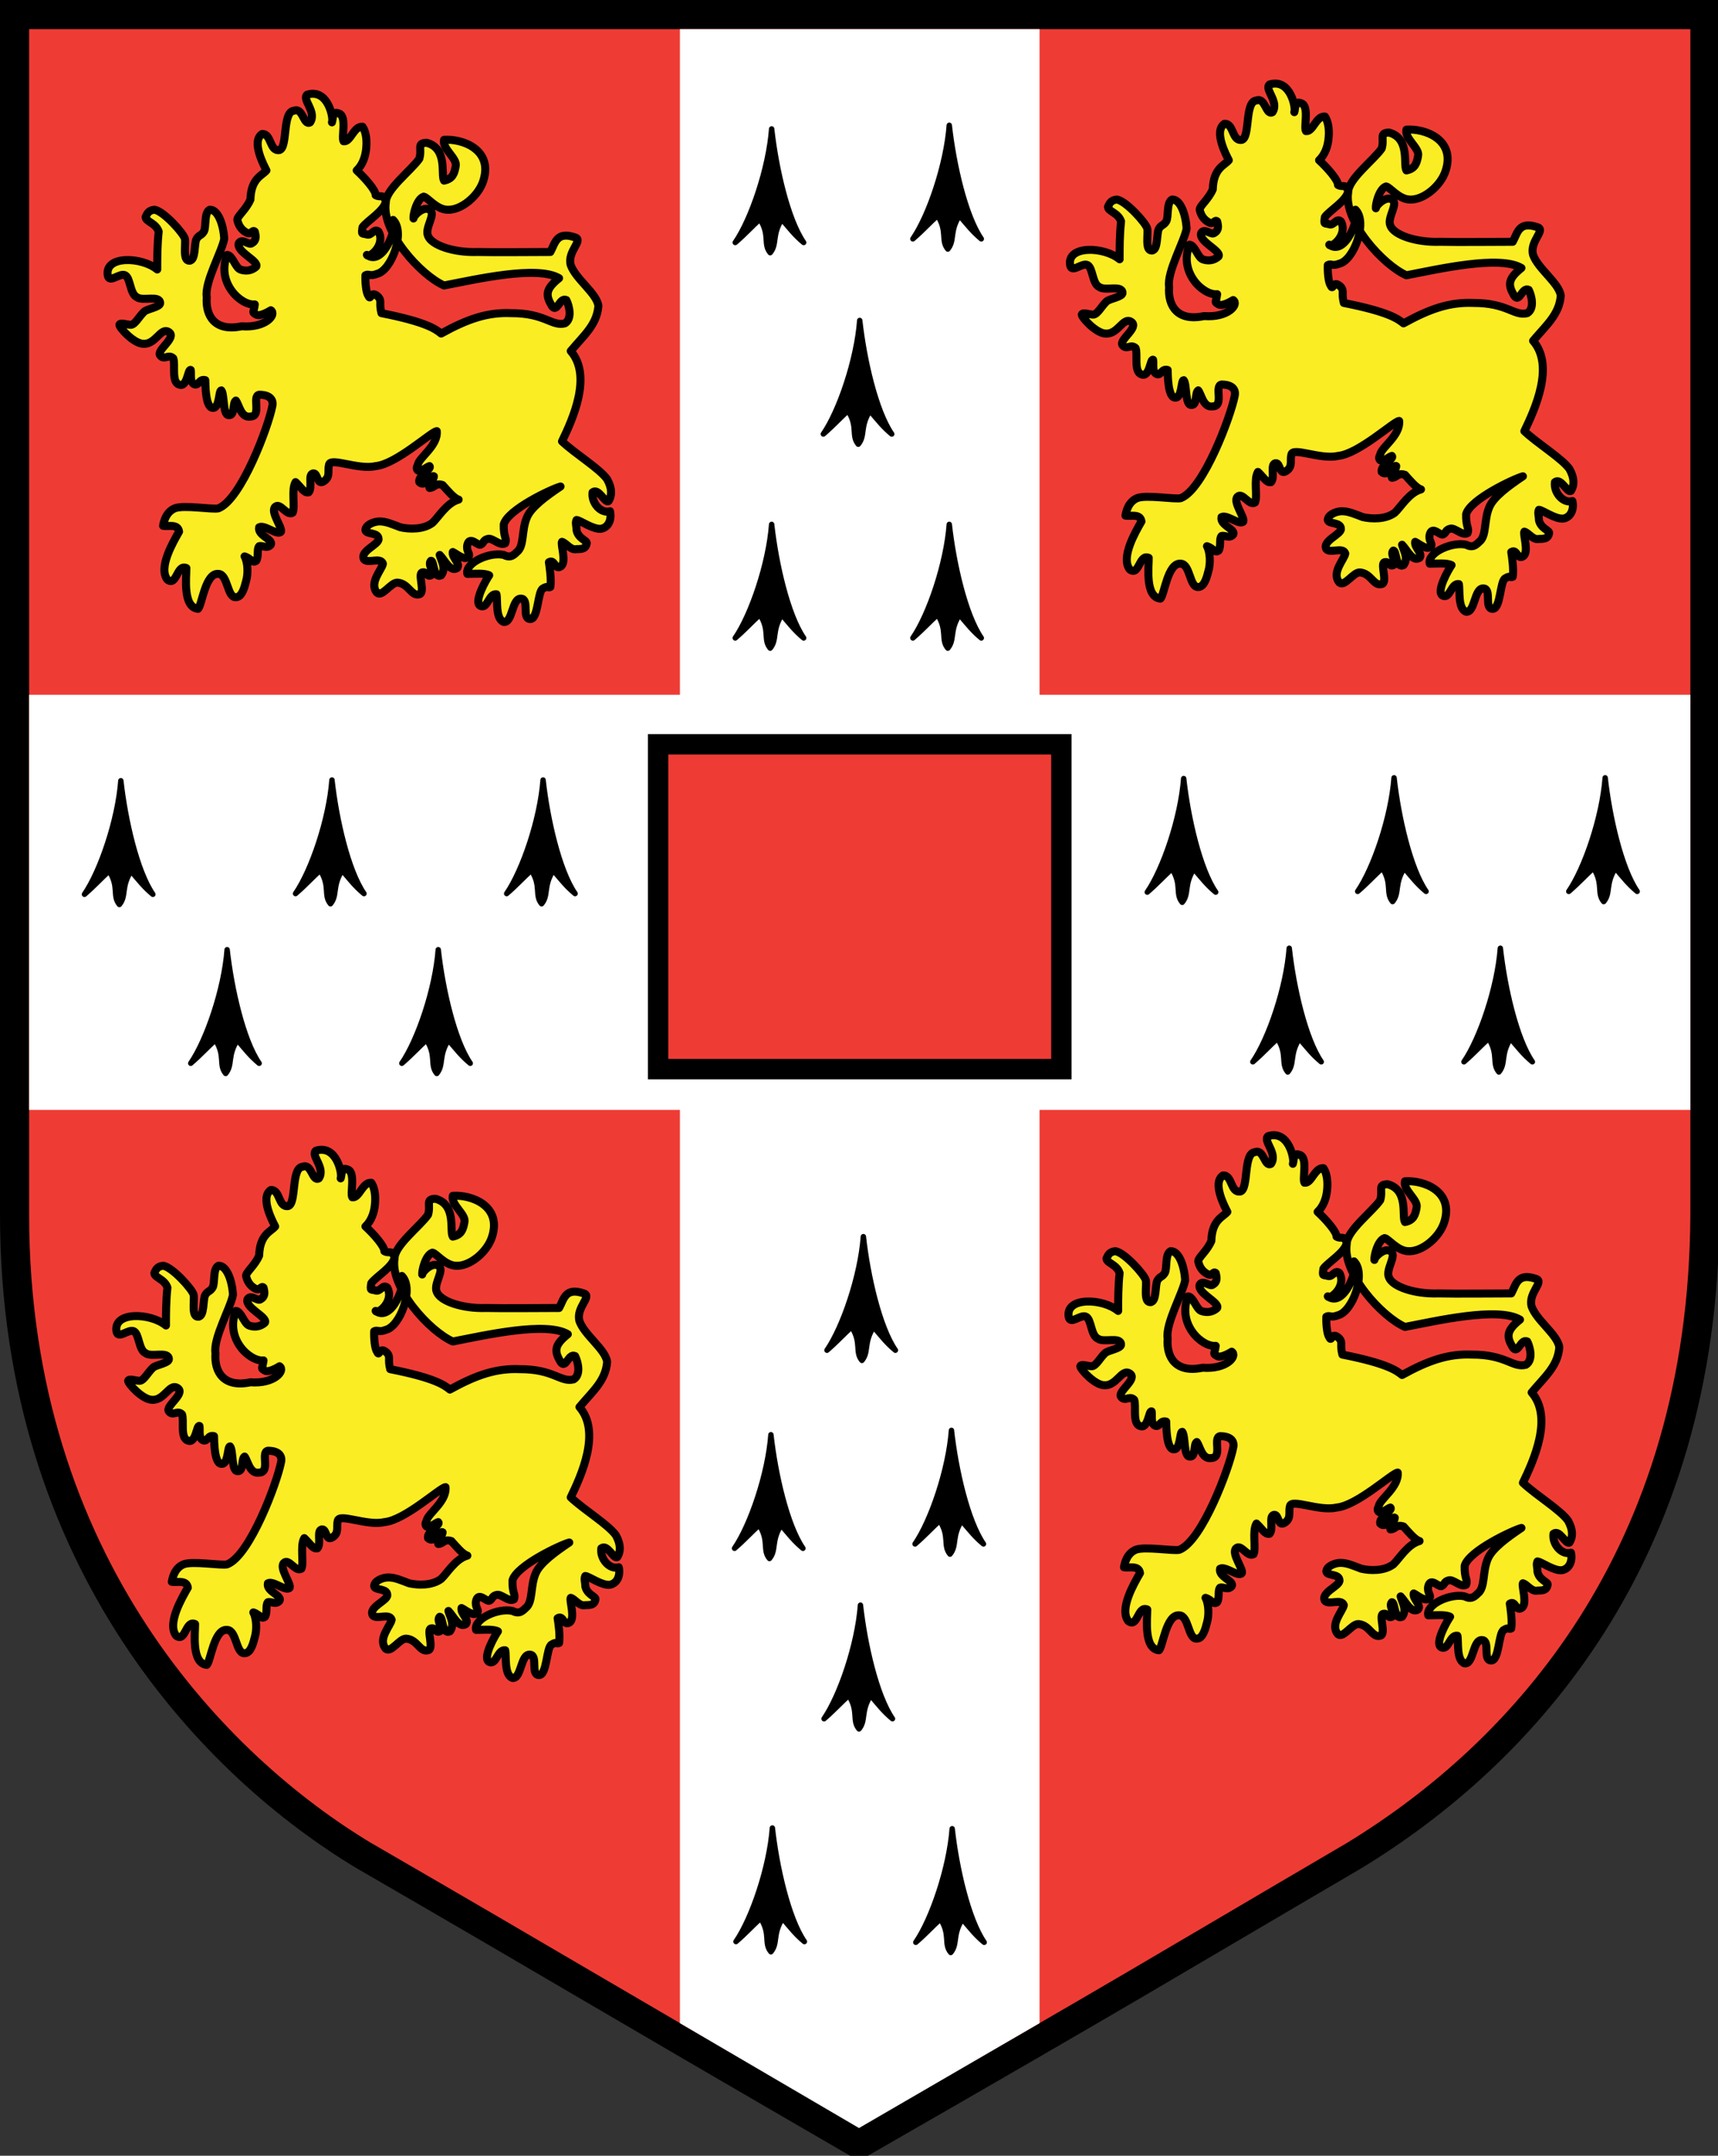 <svg xmlns="http://www.w3.org/2000/svg" viewBox="0 0 1180 1480">
  <rect x="0" y="0" width="1180" height="1480" fill="#333333" stroke="none"/>
  <style>
    .st2,.st3{fill:#000;stroke:#000;stroke-width:3.7;stroke-linejoin:round}.st3{fill:#fbed24;stroke-width:5.5}
  </style>
  <path d="M10 10v824c0 240 140 380 240 440 140 81 145 85 340 198 195-112 200-116 340-198 115-70 240-205 241-440V10z" style="fill:#ee3c35;stroke:#000;stroke-width:20"/>
  <path d="M467 20v457H20v285h447v627l123 72 124-72V762h447V477H714V20z" style="fill:#fff"/>
  <path class="st2" d="M58 614c11-16 23-51 25-78 3 27 11 62 22 78-6-5-9-9-15-16-7 11-3 17-8 23-5-6 0-12-7-23-5.7 5-10 10-17 16zm145-.5c11-16 23-51 25-78 3 27 11 62 22 78-6-5-9-9-15-16-7 11-3 17-8 23-5-6 0-12-7-23-5.7 5-10 10-17 16zM131 730c11-16 23-51 25-78 3 27 11 62 22 78-6-5-9-9-15-16-7 11-3 17-8 23-5-6 0-12-7-23-5.7 5-10 10-17 16zm145 0c11-16 23-51 25-78 3 27 11 62 22 78-6-5-9-9-15-16-7 11-3 17-8 23-5-6 0-12-7-23-5.7 5-10 10-17 16zm72-116.5c11-16 23-51 25-78 3 27 11 62 22 78-6-5-9-9-15-16-7 11-3 17-8 23-5-6 0-12-7-23-5.7 5-10 10-17 16zm157-447c11-16 23-51 25-78 3 27 11 62 22 78-6-5-9-9-15-16-7 11-3 17-8 23-5-6 0-12-7-23-5.7 5-10 10-17 16z"/>
  <g id="g3239" transform="translate(569 -450)">
    <path id="path3247" class="st2" d="M58 614c11-16 23-51 25-78 3 27 11 62 22 78-6-5-9-9-15-16-7 11-3 17-8 23-5-6 0-12-7-23-5.7 5-10 10-17 16z"/>
  </g>
  <g id="g3249" transform="translate(507.5 -316)">
    <path id="path3257" class="st2" d="M58 614c11-16 23-51 25-78 3 27 11 62 22 78-6-5-9-9-15-16-7 11-3 17-8 23-5-6 0-12-7-23-5.7 5-10 10-17 16z"/>
  </g>
  <g id="g3259" transform="translate(447 -176)">
    <path id="path3267" class="st2" d="M58 614c11-16 23-51 25-78 3 27 11 62 22 78-6-5-9-9-15-16-7 11-3 17-8 23-5-6 0-12-7-23-5.7 5-10 10-17 16z"/>
  </g>
  <g id="g3269" transform="translate(569 -176)">
    <path id="path3277" class="st2" d="M58 614c11-16 23-51 25-78 3 27 11 62 22 78-6-5-9-9-15-16-7 11-3 17-8 23-5-6 0-12-7-23-5.7 5-10 10-17 16z"/>
  </g>
  <g id="g3279" transform="translate(730 -1.5)">
    <path id="path3287" class="st2" d="M58 614c11-16 23-51 25-78 3 27 11 62 22 78-6-5-9-9-15-16-7 11-3 17-8 23-5-6 0-12-7-23-5.7 5-10 10-17 16z"/>
  </g>
  <g id="g3289" transform="translate(874.5 -2)">
    <path id="path3297" class="st2" d="M58 614c11-16 23-51 25-78 3 27 11 62 22 78-6-5-9-9-15-16-7 11-3 17-8 23-5-6 0-12-7-23-5.7 5-10 10-17 16z"/>
  </g>
  <g id="g3299" transform="translate(802.5 115)">
    <path id="path3307" class="st2" d="M58 614c11-16 23-51 25-78 3 27 11 62 22 78-6-5-9-9-15-16-7 11-3 17-8 23-5-6 0-12-7-23-5.7 5-10 10-17 16z"/>
  </g>
  <g id="g3309" transform="translate(947.5 115)">
    <path id="path3317" class="st2" d="M58 614c11-16 23-51 25-78 3 27 11 62 22 78-6-5-9-9-15-16-7 11-3 17-8 23-5-6 0-12-7-23-5.7 5-10 10-17 16z"/>
  </g>
  <g id="g3319" transform="translate(1019.5 -2)">
    <path id="path3327" class="st2" d="M58 614c11-16 23-51 25-78 3 27 11 62 22 78-6-5-9-9-15-16-7 11-3 17-8 23-5-6 0-12-7-23-5.7 5-10 10-17 16z"/>
  </g>
  <g id="g3329" transform="translate(571 719.5)">
    <path id="path3337" class="st2" d="M58 614c11-16 23-51 25-78 3 27 11 62 22 78-6-5-9-9-15-16-7 11-3 17-8 23-5-6 0-12-7-23-5.7 5-10 10-17 16z"/>
  </g>
  <g id="g3339" transform="translate(447.5 719)">
    <path id="path3347" class="st2" d="M58 614c11-16 23-51 25-78 3 27 11 62 22 78-6-5-9-9-15-16-7 11-3 17-8 23-5-6 0-12-7-23-5.7 5-10 10-17 16z"/>
  </g>
  <g id="g3349" transform="translate(508 566)">
    <path id="path3357" class="st2" d="M58 614c11-16 23-51 25-78 3 27 11 62 22 78-6-5-9-9-15-16-7 11-3 17-8 23-5-6 0-12-7-23-5.7 5-10 10-17 16z"/>
  </g>
  <g id="g3359" transform="translate(446.5 449)">
    <path id="path3367" class="st2" d="M58 614c11-16 23-51 25-78 3 27 11 62 22 78-6-5-9-9-15-16-7 11-3 17-8 23-5-6 0-12-7-23-5.7 5-10 10-17 16z"/>
  </g>
  <g id="g3369" transform="translate(570.5 446)">
    <path id="path3377" class="st2" d="M58 614c11-16 23-51 25-78 3 27 11 62 22 78-6-5-9-9-15-16-7 11-3 17-8 23-5-6 0-12-7-23-5.7 5-10 10-17 16z"/>
  </g>
  <g id="g3379" transform="translate(510 313)">
    <path id="path3387" class="st2" d="M58 614c11-16 23-51 25-78 3 27 11 62 22 78-6-5-9-9-15-16-7 11-3 17-8 23-5-6 0-12-7-23-5.7 5-10 10-17 16z"/>
  </g>
  <path id="path3390" class="st3" d="M144 144c-4 2-2.2 12.1-4 15s-3.2 2.1-5 5-.3 15-5 15-2.3-11.3-3-15-14.9-19.4-21-20c-4.2.4-5 2.9-6 5 0 3.2 7 4 9 10-1 9-1 18-1 26-10.5-8.7-36.2-9.8-34 4 1 6 8.3-2 12 0s3.2 12.8 8 15c4 3.1 15.6-1.7 16 4 .2 2.9-9 4-11 6-3.6 3.4-6 8.6-9 9-3 0-7.4-1.9-8 0 0 2 9.5 12.5 16 13 9 1 12.3-11.8 18-8s-8.8 12.4-6 16 5.8-1.2 9 2c1.6 4.1-1.4 16.4 4 18 5.7 2.4 6-11 8-10 .6 2.4-1.1 9 3 10 2.7.4 3-4.1 7-3 .1 3.3.1 18.7 5 19 5 .6 4.1-12 6-12 2.3 2.7.9 16.8 5 17 4.6.7 2.5-8.4 5-10 2.3 3 3.5 12.1 10 11 8-.2.8-14.1 6-15 8 0 10 4 9 8-2.6 13.6-21.3 64-37 70-4 1-23.9-2.5-30 0-6.1 2.6-7.5 9.2-8 12 3.2.7 10.2-1.7 11 4-4 7-14.5 24.8-8 33 6.6 4.8 6.3-10.9 13-8 .1 5.6-2.7 26.9 8 28 2.7-2.1 4.9-24.9 14-24 6.6.3 6 16.5 12 16 4.2.1 6-7 7-11 1.5-5 1.3-12.8-1-17 4.5 1.4 5.3 5 8 3 1.9-3.2.2-8 2-10 2.4-.7 5.4 2 8-1 2-3.7-9.3-6.3-8-12 3.6-2.1 12.7 6.1 15 3 1-2.9-7.5-13.6-4-17 3.4-3.4 7.9 6.6 12 4 1.9-4.1-1.1-15.8 2-21 4 3.7 5.8 7.7 9 7 2.9-3.3-.8-12.1 3-13 3.7-.6 2.4 9.3 8 5 4-3 1.9-7.2 3-11 1.1-5.2 20.2 3.8 32 1 14-1.2 38.4-23.8 42-24 .9 10-12.2 18.1-13 23-1 2-1 3 0 4 2.1 1.3 6.3-2.6 8-3 2 1.9-8.1 6.5-7 11 4.2 4.2 8.3-5.5 10-4-.4 3.8-3.9 3.9-3 8 3.6 0 3.7-3.7 9-2 3.2 3.5 7.7 9.1 11 10-8.2 2.2-14 12.3-18 16-6.3 4.7-15.9 4.4-22 3-5.1-1.9-10.2-4.3-15-4-4 .3-9 2.6-9 6 .5 3.1 8.9 1.2 9 6 .5 3.8-13.1 8.3-10 14 2.6 3.2 11.4-1.8 13 3-.6 4-9.9 13.3-4 20 3.6 3 9.5-7.2 14-7 7.8.6 9.4 9.6 15 8 4.4-1-1.3-14.2 2-15s2.9 3.3 6 2c3.2-1.2-2.7-7.4 0-10 2.3-.1 1.5 12.5 7 10 3.6-4.8.1-9.8-1-14 3.3 3.3 7.2 12.1 12 9 2.5-3.1-3.7-7-3-11 2.5 1.1 8.3 6.4 11 3 1-2.1-2-3.7-1-8 1.6-6.3 6.9.6 9 0 2.4-1 1.7-3.2 5-4 3.3-1 8.2 5.1 12 3 1.4-3.4-1.3-4.1-1-13 2.8-10.2 32.8-24.3 39-26-9.8 6.6-20 14-23 21-4 9-1.7 20-7 24-3 3-5 4-9 2-9.6-2.3-26.8 5.4-25 13 5.3 0 11.7-.7 15 1-1.8 2.5-11.1 18.4-6 21 5 2.3 5.7-8.8 11-8 .9 3.8-.9 17 5 19 6.2.7 5.5-16.6 12-16 5.7.4.3 13.6 6 14 5.9.5 5.1-19.4 9-21 3.5-2.2 3 0 5-1 .8-5-.5-13.9-1-17 4-2.5 4 5.5 8 3 4.5-2.5-.1-15.3 1-17 2.9.8 6 6 10 5 4 0 6.4-.3 7-4 .4-1.9-5.9-3.2-7-9 0-3-1-5 0-7 2.6.2 11.5 6.8 17 6 5.2-1.1 7.2-6.6 6-12-6.2 1.9-13-5.7-12-13 4.2-3.3 8.5 7.8 11 6 2.2-3.5 2.7-8.3-1-15-5.3-7.4-21.9-17.4-31-26 7.3-15.1 20.9-44.9 6-62 9-10.8 18-18 19-31-1.1-8.6-15.6-18.4-19-28-2.6-9.4 9-17 3-19-13-4.5-13.7 4.2-17 10-11.5 0-37.7.3-50 0-16.3.6-31.5-4.6-34-11-2.6-5.6 6-15.4 1-18-3.6-2.6-10.5 3.2-11 6-.3-2.4 2.1-13.3 7-15 2.5.3 8.5 8.6 16 9 9.6.7 21.8-9.5 25-20 6.7-21.2-14.2-28.9-27-28-1.4 6.2 9.2 12.7 8 18-.9 5.3-2.2 8.8-8 10-2.4-3.7 2.8-22.1-12-26-7.1.3-2.9 3.9-5 11-5.6 8-23.1 21.1-23 30-3.3 19.9 24 50 40 57 21.4-4.1 64-14 79-5-9.4 7.5-9.4 11.6-5 19 3.7 5.4 5.4-6.3 10-4 2 4 4.2 12.8-1 16-9 2.3-13.6-7.1-37-7-16.2-.7-29.9 4-48 14-3.8-3.1-10.5-8-41-14-1.8-7 .4-8-2-11-5.8-5.7-5.2 3.3-7-1-1.7-2.1-2.2-10.1-2-14 2.1-1.3 3 1 8-1 9.9-2.4 19.6-28.4 11-37 3.4 5-7 32.2-18 24 1 2.8 13.1-6.4 8-16-3.1-2.7-4.8 3.1-8 2s-3.9.8-3-5c2.8-4.2 15.4-11.4 16-18-2.2-5.3-3.3-2-7-4 .2-3.3-7.4-11.9-13-17 3.9-3.6 6.2-9.5 6.6-16 .5-5.9-.6-11.2-2.6-14-6.1-.5-8.2 10.7-13 10-1.7-2.4 2.4-16.8-3-19-4.7-2-4 2-5 6 1.3-2.4-2.5-23.5-17-19-3.9 3.3 6.8 11.7 2 19-4.5 2.6-4.9-10.4-11-8-8.2.5-4.2 25.1-10 27-7 1.2-5.4-11.4-12-11-7.7 5.1 1.5 22 3 25-2.8 3.5-10.6 5.3-11 20-3 7-9.2 11.5-9 14 1.1 5.3 4.4 7.9 7 9 2.7 1.1 3.4-2.6 5-1 .8 3.1 1.3 6.1-2 8-2 1.7-6.8-3.8-9 0-1.9 5.9 13.9 12.1 12 16-3.5 3.3-7.9 3.2-11 2-3.4-1.4-5.3-9.7-9-10-7.6 19.3 9.6 35 19 34-.8 6.1-2.2 5.1 1 7 2.7 1.7 10-3 10-3 4.2 2.9-3.4 12.3-20 11-18.3 3.9-25-7-24-20-1.7-10.1 10.5-31.4 12-40-.5-9.7-4.3-20.4-10-20z"/>
  <g id="g3866" transform="translate(661 -7)">
    <path id="path3868" class="st3" d="M144 144c-4 2-2.2 12.1-4 15s-3.2 2.1-5 5-.3 15-5 15-2.3-11.3-3-15-14.9-19.4-21-20c-4.2.4-5 2.9-6 5 0 3.2 7 4 9 10-1 9-1 18-1 26-10.5-8.7-36.2-9.8-34 4 1 6 8.3-2 12 0s3.2 12.8 8 15c4 3.1 15.6-1.7 16 4 .2 2.9-9 4-11 6-3.6 3.4-6 8.6-9 9-3 0-7.4-1.9-8 0 0 2 9.5 12.5 16 13 9 1 12.3-11.8 18-8s-8.8 12.4-6 16 5.8-1.2 9 2c1.6 4.1-1.4 16.4 4 18 5.7 2.4 6-11 8-10 .6 2.4-1.1 9 3 10 2.7.4 3-4.1 7-3 .1 3.3.1 18.7 5 19 5 .6 4.1-12 6-12 2.3 2.7.9 16.8 5 17 4.6.7 2.5-8.4 5-10 2.3 3 3.5 12.1 10 11 8-.2.8-14.1 6-15 8 0 10 4 9 8-2.6 13.6-21.3 64-37 70-4 1-23.9-2.5-30 0-6.1 2.6-7.5 9.2-8 12 3.2.7 10.2-1.7 11 4-4 7-14.5 24.8-8 33 6.6 4.8 6.3-10.9 13-8 .1 5.6-2.7 26.9 8 28 2.7-2.1 4.9-24.9 14-24 6.6.3 6 16.5 12 16 4.2.1 6-7 7-11 1.5-5 1.3-12.8-1-17 4.5 1.4 5.3 5 8 3 1.9-3.2.2-8 2-10 2.4-.7 5.4 2 8-1 2-3.7-9.3-6.3-8-12 3.6-2.1 12.7 6.1 15 3 1-2.9-7.5-13.6-4-17 3.4-3.4 7.9 6.6 12 4 1.9-4.1-1.1-15.8 2-21 4 3.7 5.8 7.7 9 7 2.9-3.3-.8-12.1 3-13 3.7-.6 2.4 9.3 8 5 4-3 1.9-7.2 3-11 1.1-5.2 20.2 3.8 32 1 14-1.2 38.4-23.8 42-24 .9 10-12.2 18.1-13 23-1 2-1 3 0 4 2.1 1.3 6.3-2.6 8-3 2 1.9-8.1 6.5-7 11 4.2 4.2 8.3-5.5 10-4-.4 3.8-3.9 3.9-3 8 3.6 0 3.7-3.7 9-2 3.2 3.5 7.7 9.1 11 10-8.2 2.2-14 12.3-18 16-6.3 4.7-15.9 4.4-22 3-5.1-1.9-10.2-4.3-15-4-4 .3-9 2.6-9 6 .5 3.1 8.9 1.2 9 6 .5 3.8-13.1 8.3-10 14 2.6 3.2 11.4-1.8 13 3-.6 4-9.9 13.3-4 20 3.6 3 9.5-7.2 14-7 7.8.6 9.4 9.6 15 8 4.4-1-1.3-14.2 2-15s2.9 3.3 6 2c3.2-1.2-2.7-7.4 0-10 2.3-.1 1.5 12.5 7 10 3.6-4.8.1-9.8-1-14 3.3 3.3 7.2 12.1 12 9 2.5-3.1-3.7-7-3-11 2.5 1.1 8.3 6.4 11 3 1-2.1-2-3.7-1-8 1.6-6.3 6.9.6 9 0 2.4-1 1.7-3.2 5-4 3.3-1 8.2 5.1 12 3 1.4-3.4-1.3-4.1-1-13 2.8-10.2 32.8-24.3 39-26-9.8 6.6-20 14-23 21-4 9-1.7 20-7 24-3 3-5 4-9 2-9.6-2.3-26.8 5.4-25 13 5.3 0 11.7-.7 15 1-1.8 2.5-11.1 18.4-6 21 5 2.3 5.7-8.8 11-8 .9 3.8-.9 17 5 19 6.2.7 5.5-16.6 12-16 5.7.4.3 13.6 6 14 5.9.5 5.1-19.4 9-21 3.5-2.2 3 0 5-1 .8-5-.5-13.9-1-17 4-2.5 4 5.5 8 3 4.5-2.5-.1-15.3 1-17 2.9.8 6 6 10 5 4 0 6.4-.3 7-4 .4-1.9-5.9-3.2-7-9 0-3-1-5 0-7 2.6.2 11.5 6.8 17 6 5.2-1.1 7.2-6.6 6-12-6.2 1.9-13-5.7-12-13 4.2-3.3 8.5 7.8 11 6 2.2-3.5 2.7-8.3-1-15-5.3-7.4-21.9-17.4-31-26 7.3-15.1 20.9-44.9 6-62 9-10.8 18-18 19-31-1.1-8.6-15.6-18.4-19-28-2.6-9.4 9-17 3-19-13-4.5-13.7 4.2-17 10-11.5 0-37.7.3-50 0-16.3.6-31.5-4.6-34-11-2.6-5.6 6-15.4 1-18-3.6-2.6-10.5 3.2-11 6-.3-2.4 2.1-13.3 7-15 2.5.3 8.5 8.6 16 9 9.6.7 21.8-9.5 25-20 6.7-21.2-14.2-28.9-27-28-1.4 6.2 9.2 12.7 8 18-.9 5.3-2.2 8.8-8 10-2.4-3.7 2.8-22.1-12-26-7.1.3-2.9 3.9-5 11-5.6 8-23.1 21.1-23 30-3.3 19.9 24 50 40 57 21.4-4.1 64-14 79-5-9.4 7.5-9.4 11.6-5 19 3.7 5.4 5.4-6.3 10-4 2 4 4.2 12.8-1 16-9 2.3-13.6-7.1-37-7-16.2-.7-29.9 4-48 14-3.8-3.1-10.5-8-41-14-1.8-7 .4-8-2-11-5.8-5.7-5.2 3.3-7-1-1.7-2.1-2.2-10.1-2-14 2.1-1.3 3 1 8-1 9.9-2.4 19.6-28.4 11-37 3.4 5-7 32.2-18 24 1 2.8 13.1-6.4 8-16-3.1-2.7-4.8 3.1-8 2s-3.9.8-3-5c2.8-4.2 15.4-11.4 16-18-2.2-5.3-3.3-2-7-4 .2-3.3-7.4-11.9-13-17 3.9-3.6 6.2-9.5 6.6-16 .5-5.9-.6-11.2-2.6-14-6.1-.5-8.2 10.7-13 10-1.7-2.4 2.4-16.8-3-19-4.7-2-4 2-5 6 1.3-2.4-2.5-23.5-17-19-3.9 3.3 6.8 11.7 2 19-4.5 2.6-4.9-10.4-11-8-8.2.5-4.2 25.1-10 27-7 1.2-5.4-11.4-12-11-7.7 5.1 1.5 22 3 25-2.8 3.5-10.6 5.3-11 20-3 7-9.2 11.5-9 14 1.1 5.3 4.4 7.9 7 9 2.7 1.1 3.4-2.6 5-1 .8 3.1 1.3 6.1-2 8-2 1.7-6.8-3.8-9 0-1.9 5.9 13.9 12.1 12 16-3.5 3.3-7.9 3.2-11 2-3.4-1.4-5.3-9.7-9-10-7.6 19.3 9.6 35 19 34-.8 6.1-2.2 5.1 1 7 2.7 1.7 10-3 10-3 4.2 2.9-3.4 12.3-20 11-18.3 3.9-25-7-24-20-1.7-10.1 10.5-31.4 12-40-.5-9.7-4.3-20.4-10-20z"/>
  </g>
  <g id="g4008" transform="translate(660 715)">
    <path id="path4010" class="st3" d="M144 144c-4 2-2.2 12.1-4 15s-3.2 2.1-5 5-.3 15-5 15-2.3-11.3-3-15-14.9-19.4-21-20c-4.2.4-5 2.9-6 5 0 3.2 7 4 9 10-1 9-1 18-1 26-10.5-8.7-36.2-9.8-34 4 1 6 8.3-2 12 0s3.2 12.8 8 15c4 3.1 15.6-1.7 16 4 .2 2.9-9 4-11 6-3.6 3.4-6 8.6-9 9-3 0-7.4-1.9-8 0 0 2 9.5 12.5 16 13 9 1 12.3-11.8 18-8s-8.8 12.4-6 16 5.8-1.2 9 2c1.6 4.1-1.4 16.4 4 18 5.7 2.4 6-11 8-10 .6 2.4-1.1 9 3 10 2.7.4 3-4.1 7-3 .1 3.3.1 18.7 5 19 5 .6 4.1-12 6-12 2.3 2.7.9 16.8 5 17 4.6.7 2.5-8.4 5-10 2.3 3 3.5 12.1 10 11 8-.2.8-14.1 6-15 8 0 10 4 9 8-2.6 13.6-21.3 64-37 70-4 1-23.9-2.5-30 0-6.1 2.6-7.5 9.2-8 12 3.2.7 10.2-1.7 11 4-4 7-14.5 24.8-8 33 6.6 4.8 6.3-10.9 13-8 .1 5.6-2.7 26.9 8 28 2.7-2.1 4.9-24.9 14-24 6.6.3 6 16.5 12 16 4.2.1 6-7 7-11 1.5-5 1.3-12.8-1-17 4.5 1.4 5.3 5 8 3 1.9-3.2.2-8 2-10 2.4-.7 5.4 2 8-1 2-3.7-9.3-6.3-8-12 3.6-2.1 12.7 6.1 15 3 1-2.9-7.5-13.6-4-17 3.4-3.4 7.9 6.6 12 4 1.9-4.1-1.1-15.8 2-21 4 3.7 5.8 7.7 9 7 2.9-3.3-.8-12.1 3-13 3.7-.6 2.4 9.3 8 5 4-3 1.9-7.2 3-11 1.1-5.2 20.2 3.8 32 1 14-1.2 38.4-23.8 42-24 .9 10-12.2 18.1-13 23-1 2-1 3 0 4 2.1 1.3 6.3-2.6 8-3 2 1.9-8.1 6.5-7 11 4.2 4.2 8.3-5.5 10-4-.4 3.8-3.9 3.9-3 8 3.6 0 3.7-3.7 9-2 3.2 3.5 7.7 9.1 11 10-8.2 2.2-14 12.3-18 16-6.3 4.7-15.9 4.4-22 3-5.1-1.9-10.2-4.3-15-4-4 .3-9 2.6-9 6 .5 3.1 8.9 1.2 9 6 .5 3.8-13.1 8.3-10 14 2.6 3.2 11.4-1.8 13 3-.6 4-9.9 13.3-4 20 3.6 3 9.5-7.2 14-7 7.8.6 9.4 9.6 15 8 4.4-1-1.3-14.2 2-15s2.9 3.3 6 2c3.2-1.2-2.7-7.4 0-10 2.3-.1 1.5 12.5 7 10 3.6-4.8.1-9.8-1-14 3.3 3.3 7.2 12.1 12 9 2.5-3.1-3.7-7-3-11 2.5 1.1 8.3 6.4 11 3 1-2.1-2-3.7-1-8 1.6-6.3 6.9.6 9 0 2.4-1 1.7-3.2 5-4 3.3-1 8.2 5.1 12 3 1.4-3.4-1.3-4.1-1-13 2.8-10.2 32.8-24.3 39-26-9.8 6.6-20 14-23 21-4 9-1.7 20-7 24-3 3-5 4-9 2-9.6-2.3-26.8 5.4-25 13 5.3 0 11.7-.7 15 1-1.8 2.5-11.1 18.4-6 21 5 2.3 5.7-8.8 11-8 .9 3.8-.9 17 5 19 6.2.7 5.5-16.6 12-16 5.7.4.3 13.6 6 14 5.9.5 5.1-19.4 9-21 3.5-2.2 3 0 5-1 .8-5-.5-13.9-1-17 4-2.5 4 5.5 8 3 4.5-2.5-.1-15.3 1-17 2.9.8 6 6 10 5 4 0 6.4-.3 7-4 .4-1.9-5.9-3.2-7-9 0-3-1-5 0-7 2.6.2 11.5 6.8 17 6 5.2-1.1 7.2-6.6 6-12-6.2 1.9-13-5.7-12-13 4.2-3.3 8.5 7.8 11 6 2.2-3.5 2.7-8.3-1-15-5.3-7.4-21.9-17.4-31-26 7.3-15.1 20.9-44.9 6-62 9-10.8 18-18 19-31-1.1-8.6-15.6-18.4-19-28-2.6-9.4 9-17 3-19-13-4.5-13.7 4.2-17 10-11.5 0-37.7.3-50 0-16.3.6-31.5-4.6-34-11-2.6-5.6 6-15.4 1-18-3.6-2.6-10.5 3.2-11 6-.3-2.4 2.1-13.3 7-15 2.5.3 8.5 8.6 16 9 9.6.7 21.8-9.5 25-20 6.7-21.2-14.2-28.9-27-28-1.4 6.2 9.2 12.7 8 18-.9 5.3-2.2 8.8-8 10-2.4-3.7 2.8-22.1-12-26-7.1.3-2.9 3.9-5 11-5.6 8-23.1 21.1-23 30-3.3 19.9 24 50 40 57 21.4-4.1 64-14 79-5-9.4 7.5-9.4 11.6-5 19 3.7 5.4 5.4-6.3 10-4 2 4 4.2 12.8-1 16-9 2.3-13.6-7.1-37-7-16.2-.7-29.9 4-48 14-3.8-3.1-10.5-8-41-14-1.8-7 .4-8-2-11-5.8-5.7-5.2 3.3-7-1-1.7-2.1-2.2-10.1-2-14 2.1-1.3 3 1 8-1 9.9-2.4 19.6-28.4 11-37 3.4 5-7 32.2-18 24 1 2.8 13.1-6.4 8-16-3.1-2.7-4.8 3.1-8 2s-3.9.8-3-5c2.8-4.2 15.4-11.4 16-18-2.2-5.3-3.3-2-7-4 .2-3.3-7.4-11.9-13-17 3.9-3.6 6.2-9.5 6.6-16 .5-5.9-.6-11.2-2.6-14-6.1-.5-8.2 10.7-13 10-1.7-2.4 2.4-16.8-3-19-4.7-2-4 2-5 6 1.3-2.4-2.5-23.5-17-19-3.9 3.3 6.8 11.7 2 19-4.5 2.6-4.9-10.4-11-8-8.2.5-4.2 25.1-10 27-7 1.2-5.4-11.4-12-11-7.7 5.1 1.5 22 3 25-2.8 3.5-10.6 5.3-11 20-3 7-9.2 11.5-9 14 1.1 5.3 4.4 7.9 7 9 2.7 1.1 3.4-2.6 5-1 .8 3.1 1.3 6.1-2 8-2 1.7-6.8-3.8-9 0-1.9 5.9 13.9 12.1 12 16-3.5 3.3-7.9 3.2-11 2-3.4-1.4-5.3-9.7-9-10-7.6 19.3 9.6 35 19 34-.8 6.1-2.2 5.1 1 7 2.7 1.7 10-3 10-3 4.2 2.9-3.4 12.3-20 11-18.3 3.9-25-7-24-20-1.7-10.1 10.5-31.4 12-40-.5-9.7-4.3-20.4-10-20z"/>
  </g>
  <g id="g4150" transform="translate(6 725)">
    <path id="path4152" class="st3" d="M144 144c-4 2-2.2 12.1-4 15s-3.2 2.1-5 5-.3 15-5 15-2.3-11.3-3-15-14.9-19.4-21-20c-4.2.4-5 2.9-6 5 0 3.2 7 4 9 10-1 9-1 18-1 26-10.5-8.7-36.2-9.8-34 4 1 6 8.3-2 12 0s3.2 12.8 8 15c4 3.1 15.6-1.7 16 4 .2 2.9-9 4-11 6-3.6 3.4-6 8.6-9 9-3 0-7.4-1.9-8 0 0 2 9.5 12.5 16 13 9 1 12.3-11.8 18-8s-8.8 12.4-6 16 5.8-1.2 9 2c1.6 4.1-1.4 16.4 4 18 5.7 2.4 6-11 8-10 .6 2.4-1.1 9 3 10 2.7.4 3-4.1 7-3 .1 3.3.1 18.7 5 19 5 .6 4.1-12 6-12 2.3 2.7.9 16.8 5 17 4.6.7 2.5-8.4 5-10 2.3 3 3.5 12.1 10 11 8-.2.8-14.1 6-15 8 0 10 4 9 8-2.6 13.6-21.3 64-37 70-4 1-23.9-2.5-30 0-6.1 2.6-7.5 9.2-8 12 3.2.7 10.2-1.7 11 4-4 7-14.5 24.8-8 33 6.6 4.8 6.3-10.9 13-8 .1 5.6-2.7 26.9 8 28 2.7-2.1 4.9-24.9 14-24 6.6.3 6 16.5 12 16 4.2.1 6-7 7-11 1.5-5 1.3-12.8-1-17 4.5 1.4 5.3 5 8 3 1.9-3.2.2-8 2-10 2.4-.7 5.4 2 8-1 2-3.7-9.3-6.3-8-12 3.6-2.1 12.7 6.1 15 3 1-2.9-7.5-13.6-4-17 3.4-3.4 7.9 6.6 12 4 1.9-4.1-1.1-15.8 2-21 4 3.7 5.8 7.7 9 7 2.9-3.3-.8-12.1 3-13 3.7-.6 2.4 9.3 8 5 4-3 1.9-7.2 3-11 1.1-5.2 20.2 3.8 32 1 14-1.2 38.4-23.8 42-24 .9 10-12.2 18.1-13 23-1 2-1 3 0 4 2.1 1.3 6.3-2.6 8-3 2 1.9-8.1 6.5-7 11 4.2 4.2 8.3-5.5 10-4-.4 3.8-3.9 3.9-3 8 3.6 0 3.7-3.7 9-2 3.2 3.5 7.7 9.1 11 10-8.2 2.2-14 12.3-18 16-6.3 4.7-15.9 4.4-22 3-5.1-1.9-10.2-4.3-15-4-4 .3-9 2.6-9 6 .5 3.1 8.9 1.2 9 6 .5 3.8-13.1 8.3-10 14 2.6 3.2 11.4-1.8 13 3-.6 4-9.9 13.3-4 20 3.6 3 9.5-7.2 14-7 7.8.6 9.4 9.6 15 8 4.4-1-1.3-14.2 2-15s2.9 3.3 6 2c3.2-1.2-2.7-7.4 0-10 2.3-.1 1.5 12.5 7 10 3.6-4.8.1-9.8-1-14 3.3 3.3 7.2 12.1 12 9 2.5-3.1-3.7-7-3-11 2.5 1.1 8.3 6.4 11 3 1-2.1-2-3.7-1-8 1.6-6.3 6.9.6 9 0 2.4-1 1.7-3.2 5-4 3.3-1 8.2 5.1 12 3 1.4-3.4-1.3-4.1-1-13 2.8-10.2 32.8-24.3 39-26-9.8 6.6-20 14-23 21-4 9-1.7 20-7 24-3 3-5 4-9 2-9.6-2.3-26.8 5.4-25 13 5.3 0 11.7-.7 15 1-1.8 2.5-11.1 18.4-6 21 5 2.3 5.7-8.8 11-8 .9 3.8-.9 17 5 19 6.2.7 5.5-16.6 12-16 5.7.4.3 13.6 6 14 5.9.5 5.1-19.4 9-21 3.5-2.2 3 0 5-1 .8-5-.5-13.9-1-17 4-2.5 4 5.5 8 3 4.5-2.5-.1-15.3 1-17 2.9.8 6 6 10 5 4 0 6.4-.3 7-4 .4-1.9-5.9-3.2-7-9 0-3-1-5 0-7 2.6.2 11.5 6.8 17 6 5.2-1.1 7.2-6.6 6-12-6.2 1.9-13-5.7-12-13 4.2-3.3 8.5 7.8 11 6 2.2-3.5 2.7-8.3-1-15-5.3-7.4-21.9-17.4-31-26 7.3-15.1 20.9-44.9 6-62 9-10.8 18-18 19-31-1.1-8.6-15.6-18.4-19-28-2.6-9.4 9-17 3-19-13-4.5-13.7 4.2-17 10-11.5 0-37.7.3-50 0-16.3.6-31.5-4.6-34-11-2.6-5.6 6-15.4 1-18-3.6-2.6-10.5 3.2-11 6-.3-2.4 2.1-13.3 7-15 2.5.3 8.5 8.6 16 9 9.6.7 21.8-9.5 25-20 6.7-21.2-14.2-28.9-27-28-1.4 6.2 9.2 12.7 8 18-.9 5.3-2.2 8.8-8 10-2.4-3.7 2.8-22.1-12-26-7.1.3-2.9 3.9-5 11-5.6 8-23.1 21.1-23 30-3.3 19.9 24 50 40 57 21.4-4.1 64-14 79-5-9.4 7.5-9.4 11.6-5 19 3.7 5.4 5.4-6.3 10-4 2 4 4.2 12.8-1 16-9 2.3-13.6-7.1-37-7-16.2-.7-29.9 4-48 14-3.8-3.1-10.5-8-41-14-1.8-7 .4-8-2-11-5.8-5.7-5.2 3.3-7-1-1.7-2.1-2.2-10.1-2-14 2.1-1.3 3 1 8-1 9.9-2.4 19.6-28.4 11-37 3.4 5-7 32.2-18 24 1 2.8 13.1-6.4 8-16-3.1-2.7-4.8 3.1-8 2s-3.9.8-3-5c2.8-4.2 15.4-11.4 16-18-2.2-5.3-3.3-2-7-4 .2-3.3-7.4-11.9-13-17 3.9-3.6 6.2-9.5 6.6-16 .5-5.9-.6-11.2-2.6-14-6.1-.5-8.2 10.7-13 10-1.7-2.4 2.4-16.8-3-19-4.7-2-4 2-5 6 1.3-2.4-2.5-23.5-17-19-3.9 3.3 6.8 11.7 2 19-4.5 2.6-4.9-10.4-11-8-8.2.5-4.2 25.1-10 27-7 1.2-5.4-11.4-12-11-7.7 5.1 1.5 22 3 25-2.8 3.5-10.6 5.3-11 20-3 7-9.2 11.5-9 14 1.1 5.3 4.4 7.9 7 9 2.7 1.1 3.4-2.6 5-1 .8 3.1 1.3 6.1-2 8-2 1.7-6.8-3.8-9 0-1.9 5.9 13.9 12.1 12 16-3.5 3.3-7.9 3.2-11 2-3.4-1.4-5.3-9.7-9-10-7.6 19.3 9.6 35 19 34-.8 6.1-2.2 5.1 1 7 2.7 1.7 10-3 10-3 4.2 2.9-3.4 12.3-20 11-18.3 3.9-25-7-24-20-1.7-10.1 10.5-31.4 12-40-.5-9.7-4.3-20.4-10-20z"/>
  </g>
  <g id="layer7">
    <path id="path5243" d="M452 734V511h277v223z" style="fill:#ee3c35;stroke:#000;stroke-width:14"/>
  </g>
</svg>
